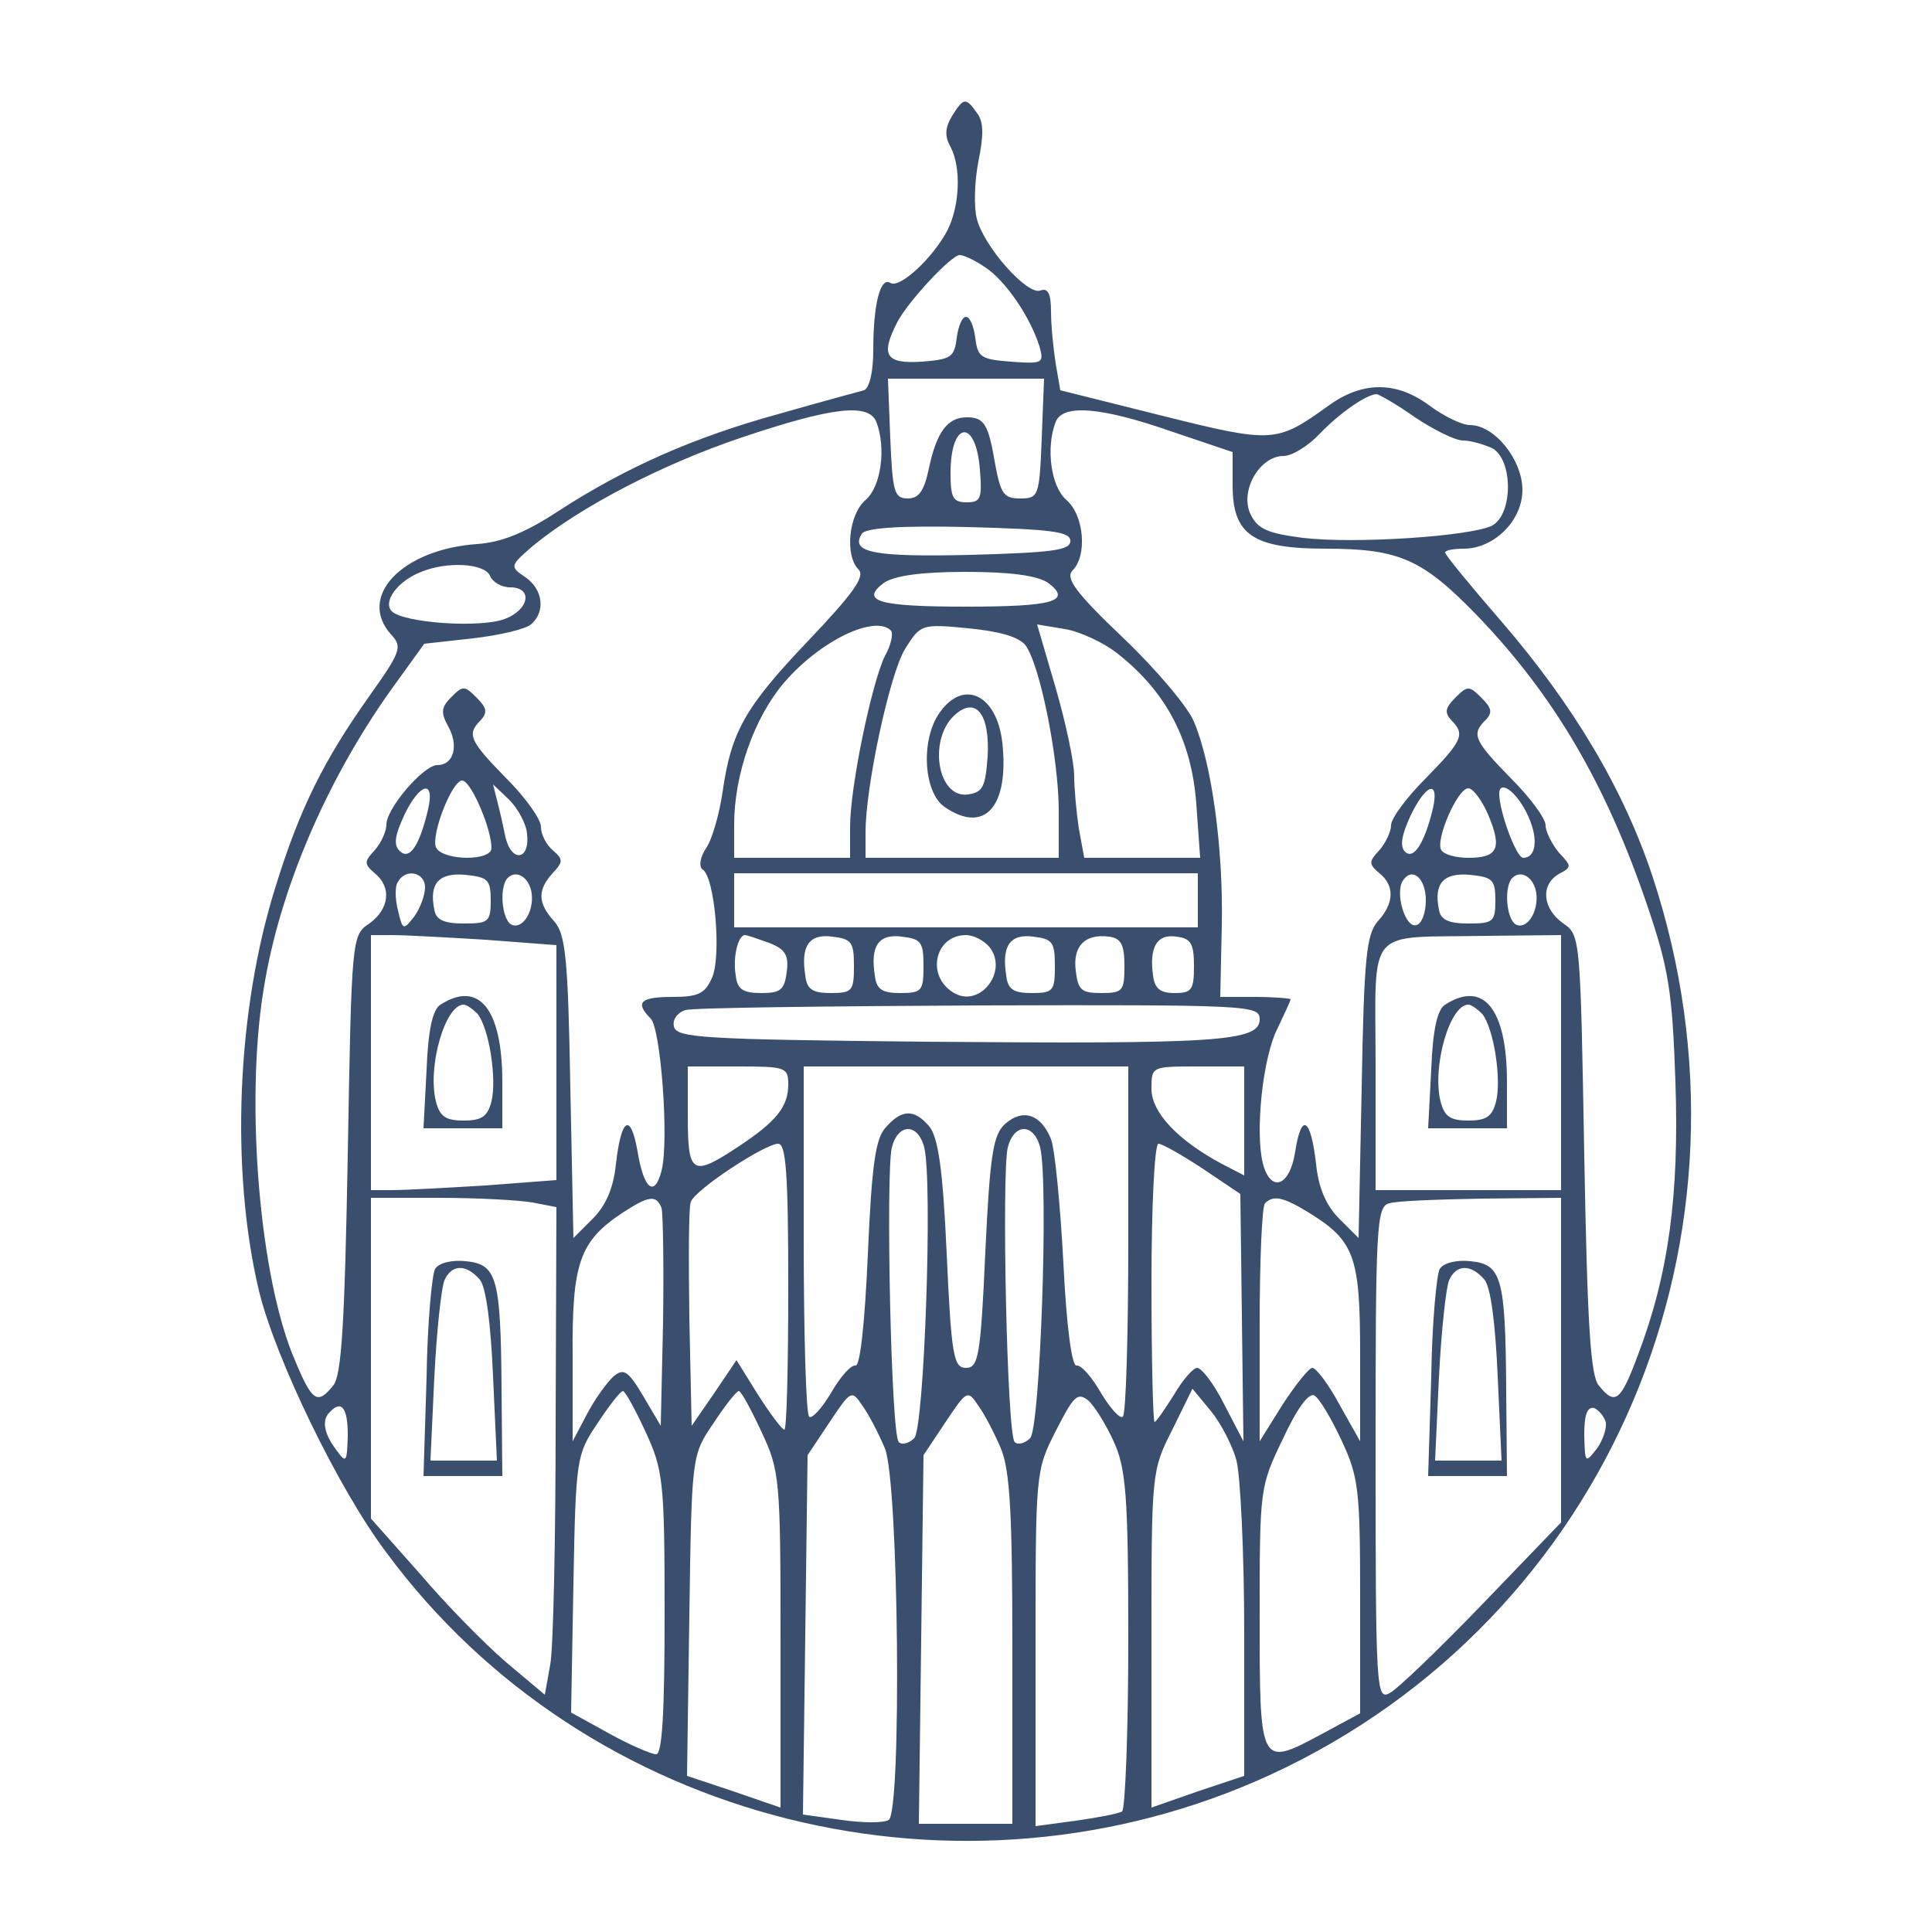 <?xml version="1.0" standalone="no"?>
<!DOCTYPE svg PUBLIC "-//W3C//DTD SVG 20010904//EN"
 "http://www.w3.org/TR/2001/REC-SVG-20010904/DTD/svg10.dtd">
<svg version="1.0" xmlns="http://www.w3.org/2000/svg"
 width="250pt" height="250pt" viewBox="0 0 250 250"
 preserveAspectRatio="xMidYMid meet">

<g transform="translate(0,250) scale(0.1,-0.1)"
fill="#3a4e6e" stroke="none">
<path d="M1232 2350 c-9 -15 -10 -26 -2 -40 14 -27 12 -76 -4 -108 -19 -36
-62 -76 -74 -68 -13 8 -22 -28 -22 -87 0 -29 -5 -49 -12 -52 -7 -2 -56 -15
-108 -30 -110 -30 -199 -69 -287 -126 -44 -29 -75 -41 -106 -43 -97 -7 -155
-68 -111 -117 15 -16 13 -22 -29 -81 -58 -82 -89 -144 -120 -244 -51 -161 -59
-368 -22 -524 21 -87 103 -257 165 -339 259 -351 744 -472 1145 -287 437 202
647 698 493 1163 -37 111 -101 220 -197 331 -39 45 -71 84 -71 87 0 3 11 5 24
5 39 0 76 36 76 76 0 39 -36 84 -68 84 -10 0 -33 11 -52 25 -43 32 -87 32
-131 0 -67 -48 -71 -49 -215 -13 l-132 33 -6 35 c-3 19 -6 49 -6 67 0 23 -4
31 -14 27 -17 -6 -73 57 -82 93 -4 15 -3 48 2 74 7 34 7 52 -2 63 -14 20 -17
20 -32 -4z m43 -196 c26 -17 58 -64 70 -102 6 -22 5 -23 -37 -20 -39 3 -43 6
-46 31 -2 15 -7 27 -12 27 -5 0 -10 -12 -12 -27 -3 -25 -7 -28 -45 -31 -47 -3
-54 8 -32 51 14 27 70 87 81 87 5 0 20 -7 33 -16z m73 -221 c-3 -75 -4 -78
-28 -78 -21 0 -25 6 -32 43 -9 53 -14 62 -37 62 -25 0 -39 -19 -49 -66 -6 -29
-13 -39 -27 -39 -18 0 -20 8 -23 78 l-3 77 101 0 101 0 -3 -77z m483 27 c24
-16 52 -30 62 -30 10 0 27 -5 38 -10 27 -15 27 -85 0 -100 -27 -14 -178 -24
-245 -16 -47 6 -59 12 -68 31 -14 30 12 75 43 75 11 0 32 13 47 29 25 26 59
50 73 51 3 0 26 -13 50 -30z m-697 -6 c13 -34 6 -84 -14 -101 -22 -19 -27 -72
-9 -90 9 -9 -8 -32 -65 -92 -82 -86 -100 -118 -111 -196 -4 -27 -13 -60 -21
-72 -8 -12 -10 -24 -5 -28 16 -9 25 -114 12 -141 -9 -20 -18 -24 -51 -24 -41
0 -49 -7 -28 -28 13 -13 24 -158 14 -197 -9 -35 -23 -24 -31 25 -9 51 -21 44
-28 -16 -3 -31 -13 -54 -30 -71 l-25 -25 -4 195 c-3 167 -6 198 -21 215 -21
23 -22 40 -2 62 14 15 14 18 0 30 -8 7 -15 20 -15 30 0 10 -20 38 -45 63 -48
49 -51 57 -33 75 9 10 8 16 -5 29 -16 16 -18 16 -33 1 -13 -13 -14 -20 -4 -38
14 -25 7 -50 -14 -50 -18 0 -66 -56 -66 -77 0 -9 -7 -24 -15 -33 -14 -15 -14
-18 0 -30 22 -18 19 -46 -7 -65 -23 -15 -23 -19 -28 -299 -4 -219 -8 -287 -19
-299 -20 -25 -27 -21 -49 32 -46 105 -65 333 -41 480 20 128 81 270 164 387
l44 61 63 7 c35 4 68 12 75 18 19 16 16 45 -7 61 -21 14 -20 15 10 41 61 50
166 105 270 140 116 39 164 45 174 20z m381 -12 l80 -27 0 -43 c0 -64 26 -82
121 -82 95 0 125 -14 195 -86 100 -104 167 -218 221 -377 27 -80 32 -109 36
-227 5 -147 -9 -249 -48 -352 -23 -62 -30 -67 -51 -41 -11 12 -15 80 -19 299
-5 280 -5 284 -27 299 -27 19 -30 50 -6 64 17 9 17 10 0 28 -9 11 -17 27 -17
35 0 9 -20 36 -45 61 -48 49 -51 57 -33 75 10 10 8 16 -5 29 -16 16 -18 16
-34 0 -13 -13 -14 -19 -5 -29 18 -18 15 -26 -33 -75 -25 -25 -45 -52 -45 -61
0 -8 -7 -23 -15 -32 -14 -15 -14 -18 0 -30 20 -16 19 -39 -2 -62 -15 -17 -18
-48 -21 -215 l-4 -195 -25 25 c-17 17 -27 40 -30 71 -7 60 -19 67 -27 16 -7
-46 -32 -54 -42 -15 -10 41 0 137 19 174 9 19 17 36 17 38 0 1 -21 3 -46 3
l-45 0 2 93 c2 99 -13 209 -36 263 -7 18 -48 67 -91 108 -62 59 -76 78 -66 88
19 19 15 71 -8 91 -20 17 -27 67 -14 101 9 23 57 20 149 -12z m-247 -50 c3
-37 1 -42 -17 -42 -18 0 -21 6 -21 38 0 68 33 71 38 4z m117 -92 c0 -12 -22
-15 -129 -18 -125 -3 -156 3 -141 27 4 8 49 11 138 9 109 -3 132 -6 132 -18z
m-751 -45 c3 -8 15 -15 26 -15 30 0 25 -29 -7 -41 -32 -12 -131 -5 -146 10
-12 12 7 39 38 51 34 14 82 11 89 -5z m722 -9 c32 -24 7 -31 -106 -31 -113 0
-138 7 -106 31 14 9 47 14 106 14 59 0 92 -5 106 -14z m-203 -62 c3 -4 0 -19
-8 -33 -17 -35 -45 -169 -45 -221 l0 -40 -75 0 -75 0 0 43 c0 65 26 138 64
183 47 55 118 89 139 68z m174 -19 c19 -26 43 -147 43 -214 l0 -61 -125 0
-125 0 0 33 c0 59 31 204 51 237 20 32 21 33 82 27 41 -4 65 -11 74 -22z m122
-13 c61 -49 93 -111 99 -192 l5 -70 -75 0 -75 0 -7 38 c-3 20 -6 51 -6 68 0
18 -11 69 -24 114 l-24 82 36 -6 c19 -3 52 -18 71 -34z m-825 -203 c9 -22 14
-45 11 -50 -9 -14 -65 -11 -71 5 -6 17 21 86 34 86 6 0 17 -18 26 -41z m-70 4
c-11 -47 -24 -67 -37 -54 -8 8 -6 20 6 46 20 42 40 47 31 8z m128 -32 c4 -34
-20 -38 -28 -4 -3 15 -8 37 -11 48 l-5 20 21 -20 c11 -11 22 -31 23 -44z
m1172 32 c-11 -45 -25 -66 -36 -55 -7 7 -4 22 7 46 20 42 38 48 29 9z m72 -8
c18 -43 12 -55 -26 -55 -16 0 -31 4 -35 10 -8 13 21 80 35 80 6 0 18 -16 26
-35z m49 4 c16 -31 14 -59 -4 -59 -9 0 -31 60 -31 83 0 18 21 4 35 -24z
m-1425 -97 c0 -10 -6 -27 -14 -38 -14 -18 -15 -18 -21 8 -4 15 -4 32 0 37 10
18 35 12 35 -7z m85 -17 c0 -28 -3 -30 -35 -30 -26 0 -36 5 -38 18 -7 34 6 48
40 45 29 -3 33 -6 33 -33z m53 9 c3 -25 -13 -48 -27 -40 -12 8 -15 49 -4 60
11 11 28 1 31 -20z m862 -9 l0 -35 -300 0 -300 0 0 35 0 35 300 0 300 0 0 -35z
m295 0 c0 -16 -5 -30 -12 -32 -14 -5 -28 40 -18 57 12 19 30 4 30 -25z m90 0
c0 -28 -3 -30 -35 -30 -26 0 -36 5 -38 18 -7 34 6 48 40 45 29 -3 33 -6 33
-33z m53 9 c3 -25 -13 -48 -27 -40 -12 8 -15 49 -4 60 11 11 28 1 31 -20z
m-1360 -60 l92 -7 0 -152 0 -152 -92 -7 c-50 -3 -104 -6 -120 -6 l-28 0 0 165
0 165 28 0 c16 0 70 -3 120 -6z m367 -4 c21 -8 26 -16 23 -38 -3 -23 -8 -27
-33 -27 -24 0 -31 5 -33 23 -4 23 3 52 12 52 3 0 17 -5 31 -10z m110 -30 c0
-32 -2 -35 -30 -35 -24 0 -31 5 -33 23 -6 38 5 54 35 50 25 -3 28 -7 28 -38z
m90 0 c0 -32 -2 -35 -30 -35 -24 0 -31 5 -33 23 -6 38 5 54 35 50 25 -3 28 -7
28 -38z m85 25 c26 -32 -13 -81 -47 -59 -35 22 -23 74 17 74 10 0 23 -7 30
-15z m85 -25 c0 -32 -2 -35 -30 -35 -24 0 -31 5 -33 23 -6 38 5 54 35 50 25
-3 28 -7 28 -38z m90 0 c0 -32 -2 -35 -30 -35 -26 0 -30 4 -33 29 -4 32 12 48
43 44 16 -2 20 -11 20 -38z m90 0 c0 -31 -3 -35 -25 -35 -19 0 -26 6 -28 23
-5 36 5 54 30 50 19 -2 23 -9 23 -38z m475 -125 l0 -165 -120 0 -120 0 0 159
c0 186 -15 167 143 170 l97 1 0 -165z m-390 56 c0 -29 -56 -32 -430 -29 -294
3 -325 5 -328 20 -2 9 5 18 15 21 10 3 181 5 381 6 351 1 362 0 362 -18z
m-610 -84 c0 -29 -15 -48 -65 -81 -59 -39 -65 -36 -65 39 l0 65 65 0 c61 0 65
-1 65 -23z m440 -200 c0 -123 -3 -227 -7 -230 -3 -4 -16 10 -28 30 -12 21 -26
37 -32 36 -6 -1 -13 50 -17 133 -4 75 -11 147 -16 160 -13 32 -36 40 -59 20
-16 -14 -20 -40 -26 -166 -6 -135 -9 -150 -25 -150 -16 0 -19 15 -25 148 -5
110 -11 151 -23 165 -19 22 -35 22 -56 -2 -13 -14 -18 -48 -23 -164 -4 -90
-10 -145 -16 -144 -6 1 -20 -15 -32 -36 -12 -20 -25 -34 -28 -30 -4 3 -7 107
-7 230 l0 223 210 0 210 0 0 -223z m150 153 l0 -71 -29 15 c-56 30 -91 66 -91
97 0 29 0 29 60 29 l60 0 0 -70z m-414 -35 c11 -45 0 -363 -13 -376 -7 -7 -16
-9 -20 -5 -10 9 -17 347 -9 381 8 32 34 32 42 0z m150 0 c11 -45 0 -363 -13
-376 -7 -7 -16 -9 -20 -5 -10 9 -17 347 -9 381 8 32 34 32 42 0z m-326 -180
c0 -102 -2 -185 -5 -185 -3 0 -18 20 -34 45 l-28 45 -29 -43 -29 -42 -3 140
c-1 76 -1 144 2 150 6 16 96 75 113 75 10 0 13 -38 13 -185z m536 153 l49 -33
2 -160 2 -160 -25 48 c-13 26 -29 47 -35 47 -5 0 -19 -16 -30 -35 -12 -19 -23
-35 -25 -35 -2 0 -4 81 -4 180 0 99 4 180 9 180 5 0 31 -15 57 -32z m-867 -44
l31 -6 -1 -277 c0 -152 -3 -294 -7 -315 l-7 -39 -50 42 c-28 24 -78 75 -112
115 l-63 71 0 208 0 207 89 0 c49 0 103 -3 120 -6z m167 -7 c2 -7 3 -74 2
-148 l-3 -134 -23 39 c-19 32 -25 36 -38 25 -8 -7 -24 -29 -34 -48 l-19 -36 0
110 c-1 121 9 149 65 186 34 22 43 23 50 6z m839 -7 c58 -36 65 -57 65 -182
l0 -113 -27 48 c-14 26 -30 47 -35 47 -4 0 -21 -21 -38 -47 l-30 -48 0 151 c0
83 3 154 7 157 11 11 24 8 58 -13z m325 -190 l0 -210 -102 -106 c-56 -58 -110
-110 -120 -115 -17 -9 -18 5 -18 310 0 296 1 320 18 324 9 3 63 5 120 6 l102
1 0 -210z m-1185 -92 c23 -50 25 -63 25 -235 0 -128 -3 -183 -11 -183 -6 0
-34 12 -61 27 l-49 27 3 166 c3 163 4 168 31 208 15 23 30 42 33 42 3 0 16
-24 29 -52z m150 0 c24 -51 25 -61 25 -270 l0 -217 -61 21 -60 20 3 207 c3
207 3 208 31 249 15 23 30 42 33 42 3 0 16 -24 29 -52z m160 -22 c18 -43 22
-470 5 -481 -6 -4 -33 -4 -61 0 l-50 7 3 232 3 233 28 42 c28 42 29 43 43 22
8 -11 21 -36 29 -55z m150 0 c12 -28 15 -86 15 -261 l0 -225 -61 0 -60 0 3
238 3 239 28 42 c28 42 29 43 43 22 8 -11 21 -36 29 -55z m146 9 c16 -35 19
-69 19 -257 0 -119 -4 -219 -8 -222 -5 -3 -32 -8 -60 -12 l-52 -7 0 230 c0
227 0 230 26 281 23 45 28 51 42 40 8 -7 23 -31 33 -53z m159 -25 c5 -19 10
-119 10 -222 l0 -186 -60 -20 -60 -21 0 218 c0 215 0 218 27 271 l26 53 24
-29 c13 -16 28 -45 33 -64z m136 26 c22 -47 24 -64 24 -202 l0 -151 -50 -27
c-80 -43 -80 -42 -80 151 0 166 0 169 30 231 18 39 34 61 41 56 6 -3 22 -30
35 -58z m-1286 7 c-1 -36 -2 -37 -15 -19 -16 21 -19 39 -8 49 15 16 23 5 23
-30z m1628 16 c1 -8 -4 -23 -12 -34 -15 -19 -15 -18 -16 18 0 27 4 37 13 35 6
-3 13 -11 15 -19z"/>
<path d="M1216 1578 c-25 -35 -21 -103 6 -122 52 -36 84 0 75 83 -7 62 -50 83
-81 39z m62 -57 c-3 -39 -6 -46 -25 -49 -41 -6 -53 75 -15 105 26 21 43 -3 40
-56z"/>
<path d="M570 1200 c-10 -6 -16 -32 -18 -84 l-4 -76 51 0 51 0 0 60 c0 94 -30
132 -80 100z m48 -12 c15 -19 25 -84 18 -113 -5 -20 -13 -25 -36 -25 -23 0
-31 5 -36 25 -11 45 12 125 36 125 4 0 12 -6 18 -12z"/>
<path d="M1870 1200 c-10 -6 -16 -32 -18 -84 l-4 -76 51 0 51 0 0 60 c0 94
-30 132 -80 100z m48 -12 c15 -19 25 -84 18 -113 -5 -20 -13 -25 -36 -25 -23
0 -31 5 -36 25 -11 45 12 125 36 125 4 0 12 -6 18 -12z"/>
<path d="M563 858 c-4 -7 -10 -70 -11 -140 l-4 -128 51 0 51 0 -1 113 c-1 144
-6 161 -46 165 -18 2 -35 -2 -40 -10z m58 -14 c8 -10 14 -56 17 -125 l5 -109
-43 0 -43 0 5 108 c3 59 9 115 13 125 9 21 28 22 46 1z"/>
<path d="M1863 858 c-4 -7 -10 -70 -11 -140 l-4 -128 51 0 51 0 -1 113 c-1
144 -6 161 -46 165 -18 2 -35 -2 -40 -10z m58 -14 c8 -10 14 -56 17 -125 l5
-109 -43 0 -43 0 5 108 c3 59 9 115 13 125 9 21 28 22 46 1z"/>
</g>
</svg>
